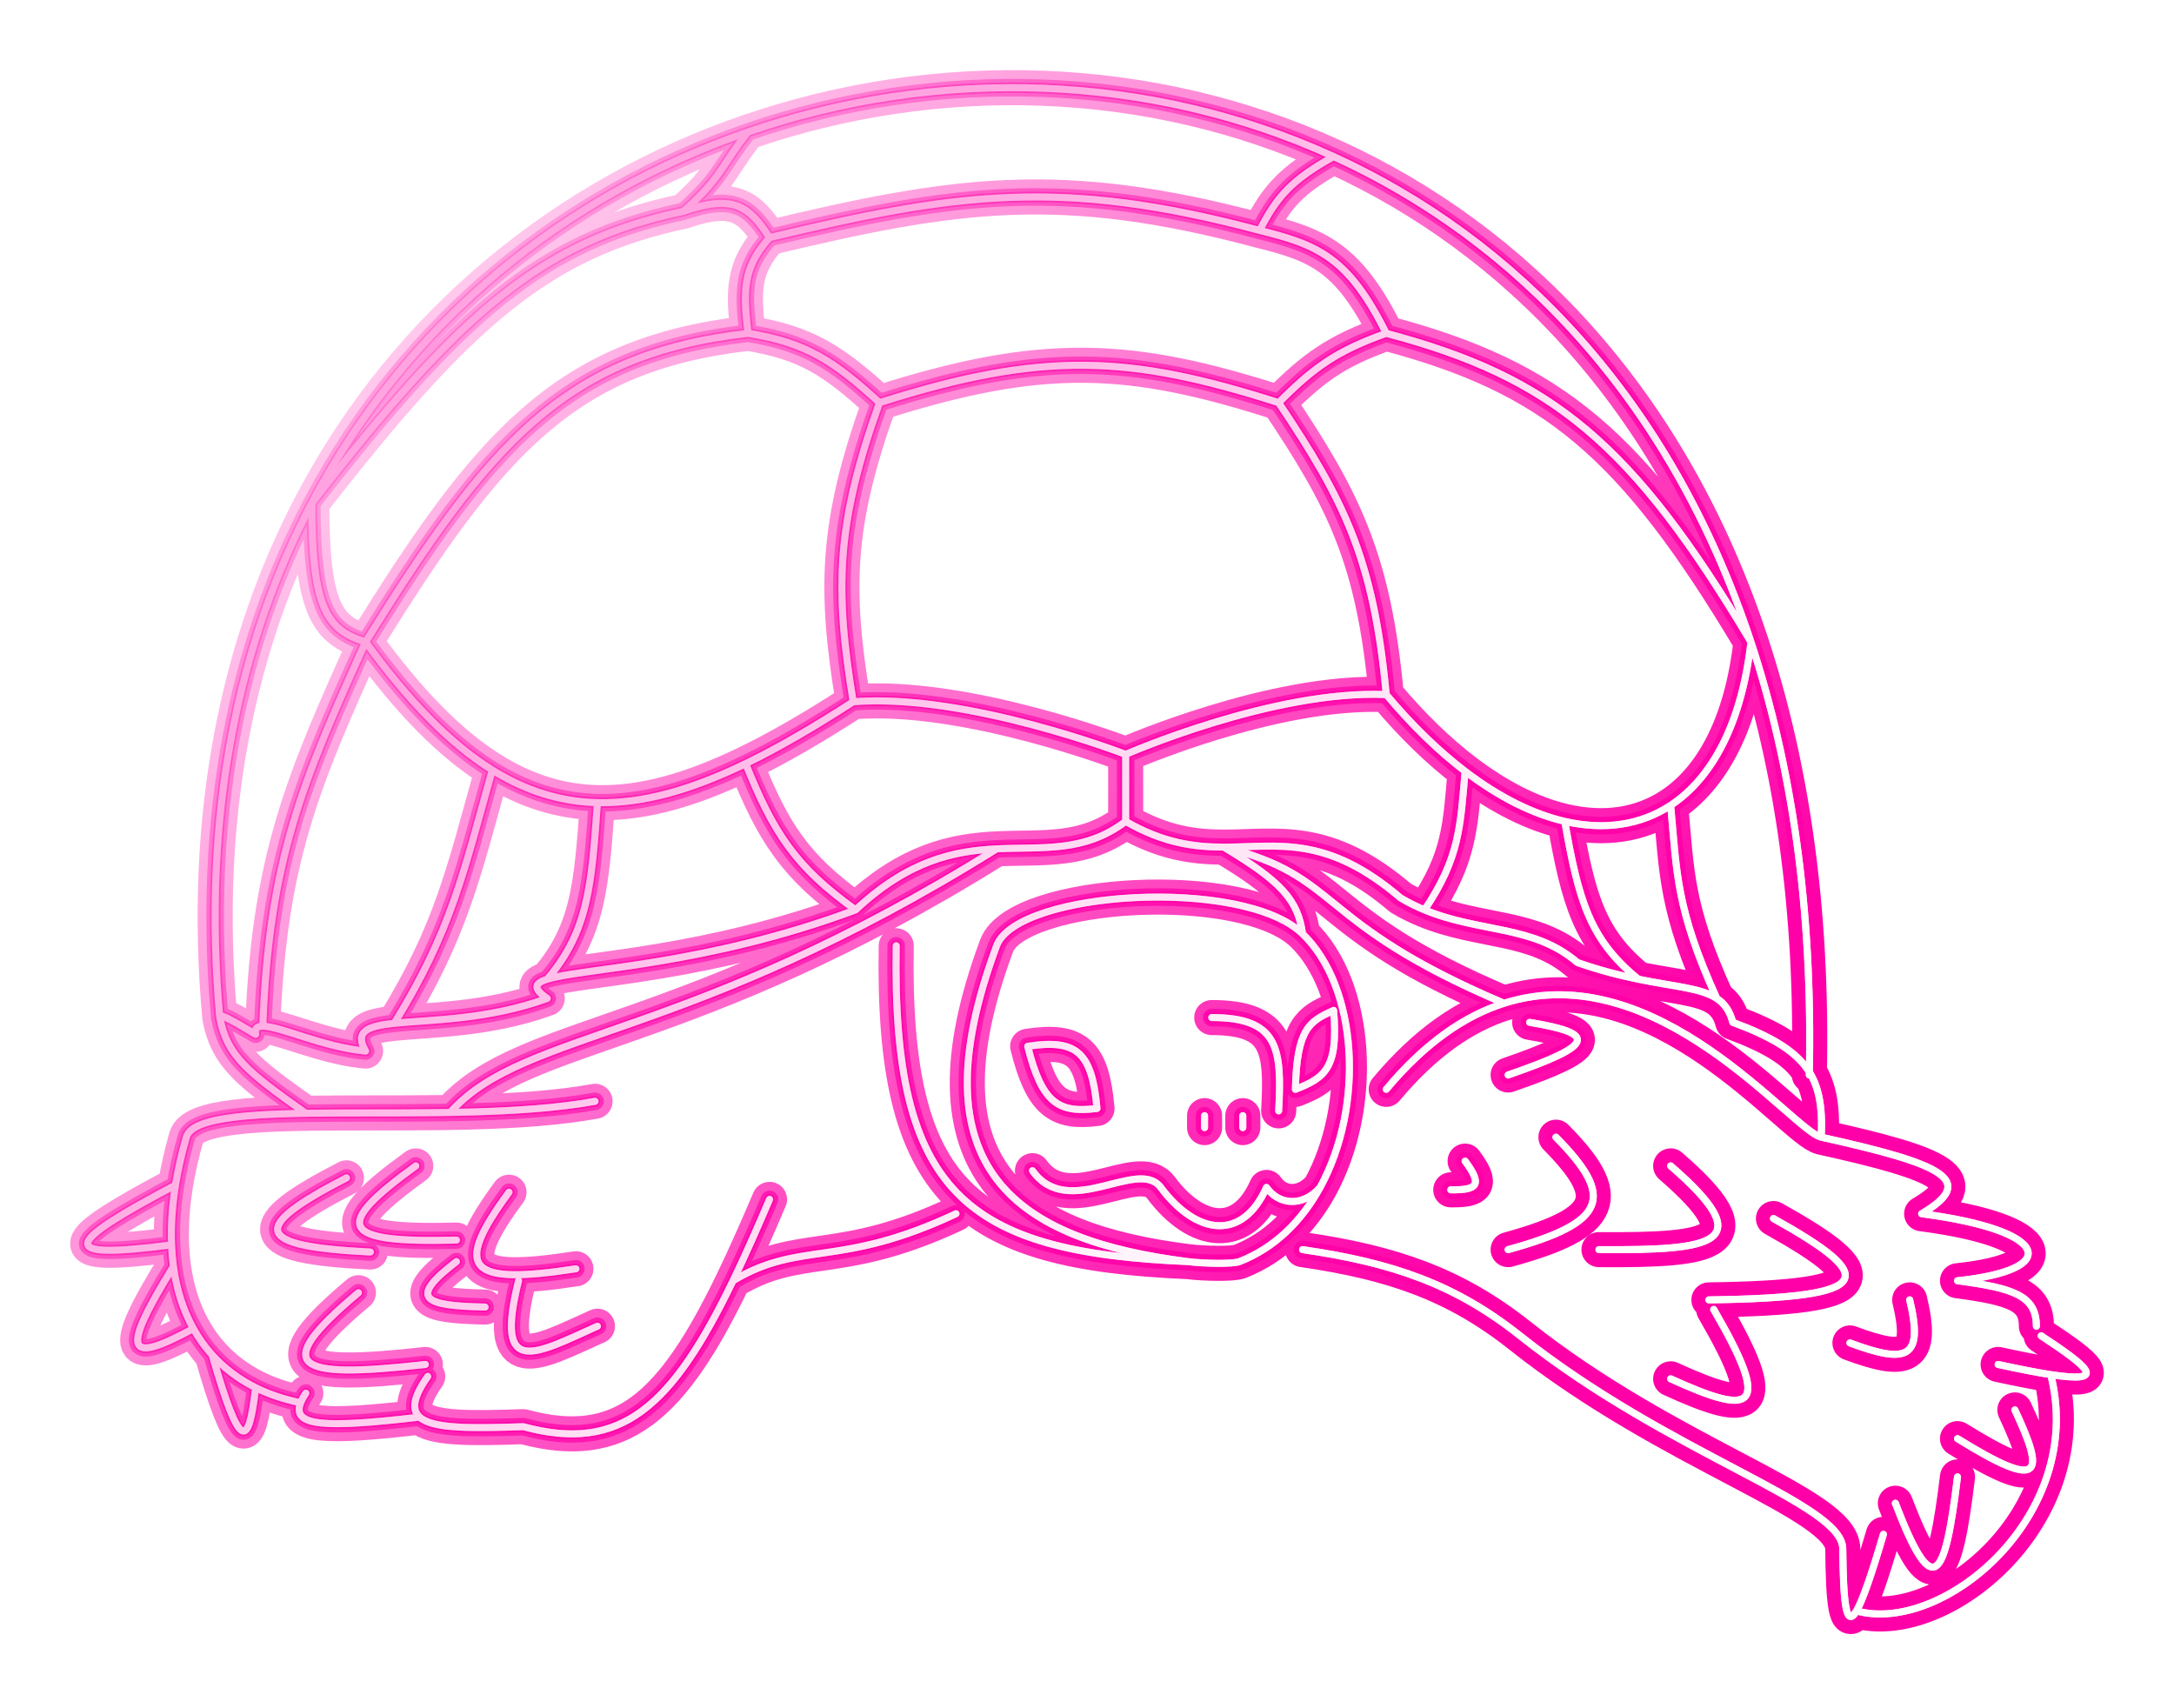 <svg width="620" height="487" viewBox="0 0 620 487" fill="none" xmlns="http://www.w3.org/2000/svg">
<g filter="url(#filter0_f_579_427)">
<path d="M515.993 306.552C517.055 259.128 510.921 218.054 499.352 183.062M62.678 290.177C62.455 288.997 64.776 290.078 72.903 294.955C72.567 293.275 73.348 292.629 74.949 292.63M62.678 290.177C64.723 300.986 70.425 305.635 87.219 317.478M62.678 290.177C57.471 232.373 68.002 183.206 88.918 143.491M519.401 324.293C520.222 306.871 515.403 299.4 494.179 291.544C493.321 288.279 491.814 286.183 489.604 284.721M519.401 324.293C553.92 331.929 564.219 336.556 548.032 346.125C584.843 350.901 588.155 362.101 558.257 365.229C574.15 367.33 580.785 369.46 580.752 378.192M519.401 324.293C511.235 322.486 472.63 272.21 428.94 286.104M321.033 234.233C309.223 243.187 297.414 241.423 284.223 242.071M321.033 234.233C331.8 240.459 340.635 241.558 348.983 241.572M321.033 234.233V215.129M244.004 259.477C259.223 245.217 272.288 242.657 284.223 242.071M244.004 259.477C226.87 247.211 220.614 237.582 212.648 217.77M244.004 259.477C201.297 275.382 166.187 276.079 156.068 279.242M284.223 242.071C196.287 297.002 149.933 293.59 128.801 316.788M219.464 342.032C215.813 350.608 212.379 358.336 209.049 365.229M121.984 392.52C117.875 398.366 117.306 401.961 119.678 404.118M119.678 404.118C123.322 407.432 133.903 407.357 149.251 406.847C177.128 414.418 191.681 401.177 209.049 365.229M119.678 404.118C92.55 407.298 83.097 406.757 85.734 400.025M87.219 397.296C86.552 398.299 86.054 399.208 85.734 400.025M85.734 400.025C81.059 399.085 76.771 397.641 72.903 395.718M169.701 314.058C128.801 321.563 56.652 312.012 53.135 324.293C51.779 329.026 50.756 333.578 50.052 337.938M50.052 337.938C49.072 344.004 48.709 349.699 48.926 354.995M50.052 337.938C18.376 354.726 15.364 359.369 48.926 354.995M48.926 354.995C49.013 357.106 49.192 359.153 49.46 361.135M49.46 361.135C50.365 367.813 52.289 373.749 55.143 378.874M49.46 361.135C34.059 386.127 36.214 389.093 55.143 378.874M55.143 378.874C56.667 381.611 58.456 384.116 60.496 386.379M72.903 395.718C68.096 393.327 63.938 390.197 60.496 386.379M72.903 395.718C70.854 413.112 68.539 414.091 60.496 386.379M170.383 378.192C152.657 386.144 140.888 393.267 147.888 365.229M164.248 361.817C133.712 366.526 128.827 362.121 145.161 339.985M130.164 353.63C96.811 354.501 94.592 349.837 118.576 332.48M138.344 372.734C120.658 372.377 116.376 370.345 130.164 359.771M121.302 389.108C84.34 393.218 76.496 390.234 102.215 368.64M98.807 335.891C70.999 350.202 72.25 355.417 105.624 357.042M582.116 380.921C595.509 389.797 601.548 394.564 584.843 392.005M569.846 389.108C576.126 390.473 581.066 391.426 584.843 392.005M574.618 402.071C583.212 420.464 582.738 425.414 558.257 410.259M558.257 421.175C554.68 450.505 551.424 457.093 540.534 428.68M537.126 437.55C533.611 449.465 531.157 456.458 529.443 459.382M584.843 392.005C595.068 432.091 554.168 466.205 529.443 459.382M529.443 459.382C526.426 464.53 525.705 457.065 525.537 441.643C525.396 428.68 476.457 415.035 433.511 380.921C415.106 366.301 397.184 360.072 371.478 356.359M544.624 370.687C548.628 387.422 543.96 389.066 527.582 382.968M505.769 347.49C535.647 364.165 535.534 370.049 487.363 370.687M476.457 332.48C501.932 354.556 489.074 356.597 456.006 356.359M488.727 373.416C505.503 402.292 500.133 404.001 476.457 393.202M443.736 324.293C460.623 341.37 458.407 348.571 430.103 356.359M436.238 291.544C455.497 294.745 455.13 297.927 430.103 306.552M417.832 331.115C422.908 337.968 421.344 339.394 413.742 339.303M395.337 310.647C406.59 297.186 417.927 289.607 428.94 286.104M272.635 346.125C239.233 361.817 228.326 353.63 209.049 365.229M364.662 316.788C365.635 299.049 364.662 290.179 345.575 290.179M354.437 318.152V321.563M343.53 318.152V321.563M294.449 333.844C304.674 348.172 324.559 329.975 331.032 338.62C341.416 352.49 354.437 353.855 361.185 338.62C364.662 343.621 371.478 344.303 376.478 338.62M371.478 266.299C354.437 249.925 290.06 254.019 284.223 269.711C260.365 333.844 290.359 353.63 338.758 359.771M371.478 266.299C370.202 256.764 365.422 251.352 348.983 241.572M371.478 266.299C387.274 281.477 389.228 315.368 376.478 338.62M338.758 359.771C275.326 357.095 254.391 340.237 255.593 269.711M338.758 359.771C343.53 360.376 351.642 360.487 353.481 359.771C363.631 355.818 371.278 348.104 376.478 338.62M428.94 286.104C374.205 262.888 383.067 249.925 348.983 241.572M348.983 241.572C364.42 241.597 378.19 237.91 399.426 256.065C401.718 257.425 403.999 258.541 406.265 259.477M499.352 183.062C476.44 113.758 432.208 68.312 380.34 44.642M499.352 183.062C465.655 126.552 442.784 107.601 395.337 95.049M499.352 183.062C496.717 206.233 488.317 221.852 476.457 229.654M395.337 198.072C363.089 196.673 321.033 215.129 321.033 215.129M395.337 198.072C391.753 159.176 383.124 142.407 364.662 114.835M395.337 198.072C402.795 206.964 410.359 214.249 417.832 219.949M321.033 215.129C321.033 215.129 275.666 197.575 243.323 200.119M243.323 200.119C238.02 167.897 238.441 149.388 250.822 114.835M243.323 200.119C232.296 207.259 222.139 213.187 212.648 217.77M104.26 183.062C93.181 179.712 88.896 173.251 88.918 143.491M104.26 183.062C139.245 126.767 160.88 101.018 213.33 95.049M104.26 183.062C116.729 200.194 128.481 212.181 140.39 219.59M104.26 183.062C86.349 222.729 76.701 245.16 74.949 292.63M88.918 143.491C131.154 89.087 154.446 68.804 194.924 60.254M88.918 143.491C116.459 91.196 162.004 55.288 213.33 37.623M364.662 114.835C322.375 101.311 297.675 99.912 250.822 114.835M364.662 114.835C374.634 104.826 381.038 100.145 395.337 95.049M250.822 114.835C237.816 102.951 229.966 97.706 213.33 95.049M213.33 95.049C211.926 82.924 211.785 76.378 219.464 67.759M219.464 67.759C213.501 58.446 208.876 55.483 194.924 60.254M219.464 67.759C272.483 55.067 302.552 50.59 359.208 65.712M194.924 60.254C205.831 50.702 206.142 46.461 213.33 37.623M213.33 37.623C267.346 19.033 327.766 20.651 380.34 44.642M359.208 65.712C364.1 56.245 368.115 51.416 380.34 44.642M359.208 65.712C375.712 69.776 384.556 73.318 395.337 95.049M212.648 217.77C197.065 225.296 183.278 229.198 170.383 228.891M170.383 228.891C168.698 252.255 167.848 265.444 156.068 279.242M170.383 228.891C159.962 228.642 150.123 225.645 140.39 219.59M156.068 279.242C152.296 280.421 151.996 281.942 156.068 284.721C139.126 290.887 122.429 290.768 112.441 291.817M140.39 219.59C132.228 248.749 128.712 265.462 112.441 291.817M112.441 291.817C104.746 292.626 101.034 294.128 104.26 299.731C92.443 298.702 79.851 292.635 74.949 292.63M417.832 219.949C416.466 235.76 416.241 244.688 406.265 259.477M417.832 219.949C427.606 227.404 437.224 232.148 446.244 234.233M406.265 259.477C422.193 266.057 437.338 263.735 449.87 274.487C456.435 276.786 462.209 278.216 467.241 279.242M446.244 234.233C450.165 256.621 453.374 268.035 467.241 279.242M446.244 234.233C457.54 236.843 467.899 235.284 476.457 229.654M467.241 279.242C477.846 281.405 485.152 281.775 489.604 284.721M476.457 229.654C478.232 249.053 477.993 259.159 489.604 284.721M312.854 316.105C311.438 300.287 307.253 296.182 293.086 298.366C297.172 314.733 301.943 317.469 312.854 316.105ZM380.34 288.132C373.548 291.214 369.828 293.136 369.433 310.647C377.695 307.385 381.77 304.786 380.34 288.132Z" stroke="url(#paint0_linear_579_427)" stroke-width="10" stroke-linecap="round" stroke-linejoin="round"/>
</g>
<g filter="url(#filter1_f_579_427)">
<path d="M515.993 306.552C517.055 259.128 510.921 218.054 499.352 183.062M62.678 290.177C62.455 288.997 64.776 290.078 72.903 294.955C72.567 293.275 73.348 292.629 74.949 292.63M62.678 290.177C64.723 300.986 70.425 305.635 87.219 317.478M62.678 290.177C57.471 232.373 68.002 183.206 88.918 143.491M519.401 324.293C520.222 306.871 515.403 299.4 494.179 291.544C493.321 288.279 491.814 286.183 489.604 284.721M519.401 324.293C553.92 331.929 564.219 336.556 548.032 346.125C584.843 350.901 588.155 362.101 558.257 365.229C574.15 367.33 580.785 369.46 580.752 378.192M519.401 324.293C511.235 322.486 472.63 272.21 428.94 286.104M321.033 234.233C309.223 243.187 297.414 241.423 284.223 242.071M321.033 234.233C331.8 240.459 340.635 241.558 348.983 241.572M321.033 234.233V215.129M244.004 259.477C259.223 245.217 272.288 242.657 284.223 242.071M244.004 259.477C226.87 247.211 220.614 237.582 212.648 217.77M244.004 259.477C201.297 275.382 166.187 276.079 156.068 279.242M284.223 242.071C196.287 297.002 149.933 293.59 128.801 316.788M219.464 342.032C215.813 350.608 212.379 358.336 209.049 365.229M121.984 392.52C117.875 398.366 117.306 401.961 119.678 404.118M119.678 404.118C123.322 407.432 133.903 407.357 149.251 406.847C177.128 414.418 191.681 401.177 209.049 365.229M119.678 404.118C92.55 407.298 83.097 406.757 85.734 400.025M87.219 397.296C86.552 398.299 86.054 399.208 85.734 400.025M85.734 400.025C81.059 399.085 76.771 397.641 72.903 395.718M169.701 314.058C128.801 321.563 56.652 312.012 53.135 324.293C51.779 329.026 50.756 333.578 50.052 337.938M50.052 337.938C49.072 344.004 48.709 349.699 48.926 354.995M50.052 337.938C18.376 354.726 15.364 359.369 48.926 354.995M48.926 354.995C49.013 357.106 49.192 359.153 49.46 361.135M49.46 361.135C50.365 367.813 52.289 373.749 55.143 378.874M49.46 361.135C34.059 386.127 36.214 389.093 55.143 378.874M55.143 378.874C56.667 381.611 58.456 384.116 60.496 386.379M72.903 395.718C68.096 393.327 63.938 390.197 60.496 386.379M72.903 395.718C70.854 413.112 68.539 414.091 60.496 386.379M170.383 378.192C152.657 386.144 140.888 393.267 147.888 365.229M164.248 361.817C133.712 366.526 128.827 362.121 145.161 339.985M130.164 353.63C96.811 354.501 94.592 349.837 118.576 332.48M138.344 372.734C120.658 372.377 116.376 370.345 130.164 359.771M121.302 389.108C84.34 393.218 76.496 390.234 102.215 368.64M98.807 335.891C70.999 350.202 72.25 355.417 105.624 357.042M582.116 380.921C595.509 389.797 601.548 394.564 584.843 392.005M569.846 389.108C576.126 390.473 581.066 391.426 584.843 392.005M574.618 402.071C583.212 420.464 582.738 425.414 558.257 410.259M558.257 421.175C554.68 450.505 551.424 457.093 540.534 428.68M537.126 437.55C533.611 449.465 531.157 456.458 529.443 459.382M584.843 392.005C595.068 432.091 554.168 466.205 529.443 459.382M529.443 459.382C526.426 464.53 525.705 457.065 525.537 441.643C525.396 428.68 476.457 415.035 433.511 380.921C415.106 366.301 397.184 360.072 371.478 356.359M544.624 370.687C548.628 387.422 543.96 389.066 527.582 382.968M505.769 347.49C535.647 364.165 535.534 370.049 487.363 370.687M476.457 332.48C501.932 354.556 489.074 356.597 456.006 356.359M488.727 373.416C505.503 402.292 500.133 404.001 476.457 393.202M443.736 324.293C460.623 341.37 458.407 348.571 430.103 356.359M436.238 291.544C455.497 294.745 455.13 297.927 430.103 306.552M417.832 331.115C422.908 337.968 421.344 339.394 413.742 339.303M395.337 310.647C406.59 297.186 417.927 289.607 428.94 286.104M272.635 346.125C239.233 361.817 228.326 353.63 209.049 365.229M364.662 316.788C365.635 299.049 364.662 290.179 345.575 290.179M354.437 318.152V321.563M343.53 318.152V321.563M294.449 333.844C304.674 348.172 324.559 329.975 331.032 338.62C341.416 352.49 354.437 353.855 361.185 338.62C364.662 343.621 371.478 344.303 376.478 338.62M371.478 266.299C354.437 249.925 290.06 254.019 284.223 269.711C260.365 333.844 290.359 353.63 338.758 359.771M371.478 266.299C370.202 256.764 365.422 251.352 348.983 241.572M371.478 266.299C387.274 281.477 389.228 315.368 376.478 338.62M338.758 359.771C275.326 357.095 254.391 340.237 255.593 269.711M338.758 359.771C343.53 360.376 351.642 360.487 353.481 359.771C363.631 355.818 371.278 348.104 376.478 338.62M428.94 286.104C374.205 262.888 383.067 249.925 348.983 241.572M348.983 241.572C364.42 241.597 378.19 237.91 399.426 256.065C401.718 257.425 403.999 258.541 406.265 259.477M499.352 183.062C476.44 113.758 432.208 68.312 380.34 44.642M499.352 183.062C465.655 126.552 442.784 107.601 395.337 95.049M499.352 183.062C496.717 206.233 488.317 221.852 476.457 229.654M395.337 198.072C363.089 196.673 321.033 215.129 321.033 215.129M395.337 198.072C391.753 159.176 383.124 142.407 364.662 114.835M395.337 198.072C402.795 206.964 410.359 214.249 417.832 219.949M321.033 215.129C321.033 215.129 275.666 197.575 243.323 200.119M243.323 200.119C238.02 167.897 238.441 149.388 250.822 114.835M243.323 200.119C232.296 207.259 222.139 213.187 212.648 217.77M104.26 183.062C93.181 179.712 88.896 173.251 88.918 143.491M104.26 183.062C139.245 126.767 160.88 101.018 213.33 95.049M104.26 183.062C116.729 200.194 128.481 212.181 140.39 219.59M104.26 183.062C86.349 222.729 76.701 245.16 74.949 292.63M88.918 143.491C131.154 89.087 154.446 68.804 194.924 60.254M88.918 143.491C116.459 91.196 162.004 55.288 213.33 37.623M364.662 114.835C322.375 101.311 297.675 99.912 250.822 114.835M364.662 114.835C374.634 104.826 381.038 100.145 395.337 95.049M250.822 114.835C237.816 102.951 229.966 97.706 213.33 95.049M213.33 95.049C211.926 82.924 211.785 76.378 219.464 67.759M219.464 67.759C213.501 58.446 208.876 55.483 194.924 60.254M219.464 67.759C272.483 55.067 302.552 50.59 359.208 65.712M194.924 60.254C205.831 50.702 206.142 46.461 213.33 37.623M213.33 37.623C267.346 19.033 327.766 20.651 380.34 44.642M359.208 65.712C364.1 56.245 368.115 51.416 380.34 44.642M359.208 65.712C375.712 69.776 384.556 73.318 395.337 95.049M212.648 217.77C197.065 225.296 183.278 229.198 170.383 228.891M170.383 228.891C168.698 252.255 167.848 265.444 156.068 279.242M170.383 228.891C159.962 228.642 150.123 225.645 140.39 219.59M156.068 279.242C152.296 280.421 151.996 281.942 156.068 284.721C139.126 290.887 122.429 290.768 112.441 291.817M140.39 219.59C132.228 248.749 128.712 265.462 112.441 291.817M112.441 291.817C104.746 292.626 101.034 294.128 104.26 299.731C92.443 298.702 79.851 292.635 74.949 292.63M417.832 219.949C416.466 235.76 416.241 244.688 406.265 259.477M417.832 219.949C427.606 227.404 437.224 232.148 446.244 234.233M406.265 259.477C422.193 266.057 437.338 263.735 449.87 274.487C456.435 276.786 462.209 278.216 467.241 279.242M446.244 234.233C450.165 256.621 453.374 268.035 467.241 279.242M446.244 234.233C457.54 236.843 467.899 235.284 476.457 229.654M467.241 279.242C477.846 281.405 485.152 281.775 489.604 284.721M476.457 229.654C478.232 249.053 477.993 259.159 489.604 284.721M312.854 316.105C311.438 300.287 307.253 296.182 293.086 298.366C297.172 314.733 301.943 317.469 312.854 316.105ZM380.34 288.132C373.548 291.214 369.828 293.136 369.433 310.647C377.695 307.385 381.77 304.786 380.34 288.132Z" stroke="url(#paint1_linear_579_427)" stroke-width="5" stroke-linecap="round" stroke-linejoin="round"/>
</g>
<g filter="url(#filter2_f_579_427)">
<path d="M515.993 306.552C517.055 259.128 510.921 218.054 499.352 183.062M62.678 290.177C62.455 288.997 64.776 290.078 72.903 294.955C72.567 293.275 73.348 292.629 74.949 292.63M62.678 290.177C64.723 300.986 70.425 305.635 87.219 317.478M62.678 290.177C57.471 232.373 68.002 183.206 88.918 143.491M519.401 324.293C520.222 306.871 515.403 299.4 494.179 291.544C493.321 288.279 491.814 286.183 489.604 284.721M519.401 324.293C553.92 331.929 564.219 336.556 548.032 346.125C584.843 350.901 588.155 362.101 558.257 365.229C574.15 367.33 580.785 369.46 580.752 378.192M519.401 324.293C511.235 322.486 472.63 272.21 428.94 286.104M321.033 234.233C309.223 243.187 297.414 241.423 284.223 242.071M321.033 234.233C331.8 240.459 340.635 241.558 348.983 241.572M321.033 234.233V215.129M244.004 259.477C259.223 245.217 272.288 242.657 284.223 242.071M244.004 259.477C226.87 247.211 220.614 237.582 212.648 217.77M244.004 259.477C201.297 275.382 166.187 276.079 156.068 279.242M284.223 242.071C196.287 297.002 149.933 293.59 128.801 316.788M219.464 342.032C215.813 350.608 212.379 358.336 209.049 365.229M121.984 392.52C117.875 398.366 117.306 401.961 119.678 404.118M119.678 404.118C123.322 407.432 133.903 407.357 149.251 406.847C177.128 414.418 191.681 401.177 209.049 365.229M119.678 404.118C92.55 407.298 83.097 406.757 85.734 400.025M87.219 397.296C86.552 398.299 86.054 399.208 85.734 400.025M85.734 400.025C81.059 399.085 76.771 397.641 72.903 395.718M169.701 314.058C128.801 321.563 56.652 312.012 53.135 324.293C51.779 329.026 50.756 333.578 50.052 337.938M50.052 337.938C49.072 344.004 48.709 349.699 48.926 354.995M50.052 337.938C18.376 354.726 15.364 359.369 48.926 354.995M48.926 354.995C49.013 357.106 49.192 359.153 49.46 361.135M49.46 361.135C50.365 367.813 52.289 373.749 55.143 378.874M49.46 361.135C34.059 386.127 36.214 389.093 55.143 378.874M55.143 378.874C56.667 381.611 58.456 384.116 60.496 386.379M72.903 395.718C68.096 393.327 63.938 390.197 60.496 386.379M72.903 395.718C70.854 413.112 68.539 414.091 60.496 386.379M170.383 378.192C152.657 386.144 140.888 393.267 147.888 365.229M164.248 361.817C133.712 366.526 128.827 362.121 145.161 339.985M130.164 353.63C96.811 354.501 94.592 349.837 118.576 332.48M138.344 372.734C120.658 372.377 116.376 370.345 130.164 359.771M121.302 389.108C84.34 393.218 76.496 390.234 102.215 368.64M98.807 335.891C70.999 350.202 72.25 355.417 105.624 357.042M582.116 380.921C595.509 389.797 601.548 394.564 584.843 392.005M569.846 389.108C576.126 390.473 581.066 391.426 584.843 392.005M574.618 402.071C583.212 420.464 582.738 425.414 558.257 410.259M558.257 421.175C554.68 450.505 551.424 457.093 540.534 428.68M537.126 437.55C533.611 449.465 531.157 456.458 529.443 459.382M584.843 392.005C595.068 432.091 554.168 466.205 529.443 459.382M529.443 459.382C526.426 464.53 525.705 457.065 525.537 441.643C525.396 428.68 476.457 415.035 433.511 380.921C415.106 366.301 397.184 360.072 371.478 356.359M544.624 370.687C548.628 387.422 543.96 389.066 527.582 382.968M505.769 347.49C535.647 364.165 535.534 370.049 487.363 370.687M476.457 332.48C501.932 354.556 489.074 356.597 456.006 356.359M488.727 373.416C505.503 402.292 500.133 404.001 476.457 393.202M443.736 324.293C460.623 341.37 458.407 348.571 430.103 356.359M436.238 291.544C455.497 294.745 455.13 297.927 430.103 306.552M417.832 331.115C422.908 337.968 421.344 339.394 413.742 339.303M395.337 310.647C406.59 297.186 417.927 289.607 428.94 286.104M272.635 346.125C239.233 361.817 228.326 353.63 209.049 365.229M364.662 316.788C365.635 299.049 364.662 290.179 345.575 290.179M354.437 318.152V321.563M343.53 318.152V321.563M294.449 333.844C304.674 348.172 324.559 329.975 331.032 338.62C341.416 352.49 354.437 353.855 361.185 338.62C364.662 343.621 371.478 344.303 376.478 338.62M371.478 266.299C354.437 249.925 290.06 254.019 284.223 269.711C260.365 333.844 290.359 353.63 338.758 359.771M371.478 266.299C370.202 256.764 365.422 251.352 348.983 241.572M371.478 266.299C387.274 281.477 389.228 315.368 376.478 338.62M338.758 359.771C275.326 357.095 254.391 340.237 255.593 269.711M338.758 359.771C343.53 360.376 351.642 360.487 353.481 359.771C363.631 355.818 371.278 348.104 376.478 338.62M428.94 286.104C374.205 262.888 383.067 249.925 348.983 241.572M348.983 241.572C364.42 241.597 378.19 237.91 399.426 256.065C401.718 257.425 403.999 258.541 406.265 259.477M499.352 183.062C476.44 113.758 432.208 68.312 380.34 44.642M499.352 183.062C465.655 126.552 442.784 107.601 395.337 95.049M499.352 183.062C496.717 206.233 488.317 221.852 476.457 229.654M395.337 198.072C363.089 196.673 321.033 215.129 321.033 215.129M395.337 198.072C391.753 159.176 383.124 142.407 364.662 114.835M395.337 198.072C402.795 206.964 410.359 214.249 417.832 219.949M321.033 215.129C321.033 215.129 275.666 197.575 243.323 200.119M243.323 200.119C238.02 167.897 238.441 149.388 250.822 114.835M243.323 200.119C232.296 207.259 222.139 213.187 212.648 217.77M104.26 183.062C93.181 179.712 88.896 173.251 88.918 143.491M104.26 183.062C139.245 126.767 160.88 101.018 213.33 95.049M104.26 183.062C116.729 200.194 128.481 212.181 140.39 219.59M104.26 183.062C86.349 222.729 76.701 245.16 74.949 292.63M88.918 143.491C131.154 89.087 154.446 68.804 194.924 60.254M88.918 143.491C116.459 91.196 162.004 55.288 213.33 37.623M364.662 114.835C322.375 101.311 297.675 99.912 250.822 114.835M364.662 114.835C374.634 104.826 381.038 100.145 395.337 95.049M250.822 114.835C237.816 102.951 229.966 97.706 213.33 95.049M213.33 95.049C211.926 82.924 211.785 76.378 219.464 67.759M219.464 67.759C213.501 58.446 208.876 55.483 194.924 60.254M219.464 67.759C272.483 55.067 302.552 50.59 359.208 65.712M194.924 60.254C205.831 50.702 206.142 46.461 213.33 37.623M213.33 37.623C267.346 19.033 327.766 20.651 380.34 44.642M359.208 65.712C364.1 56.245 368.115 51.416 380.34 44.642M359.208 65.712C375.712 69.776 384.556 73.318 395.337 95.049M212.648 217.77C197.065 225.296 183.278 229.198 170.383 228.891M170.383 228.891C168.698 252.255 167.848 265.444 156.068 279.242M170.383 228.891C159.962 228.642 150.123 225.645 140.39 219.59M156.068 279.242C152.296 280.421 151.996 281.942 156.068 284.721C139.126 290.887 122.429 290.768 112.441 291.817M140.39 219.59C132.228 248.749 128.712 265.462 112.441 291.817M112.441 291.817C104.746 292.626 101.034 294.128 104.26 299.731C92.443 298.702 79.851 292.635 74.949 292.63M417.832 219.949C416.466 235.76 416.241 244.688 406.265 259.477M417.832 219.949C427.606 227.404 437.224 232.148 446.244 234.233M406.265 259.477C422.193 266.057 437.338 263.735 449.87 274.487C456.435 276.786 462.209 278.216 467.241 279.242M446.244 234.233C450.165 256.621 453.374 268.035 467.241 279.242M446.244 234.233C457.54 236.843 467.899 235.284 476.457 229.654M467.241 279.242C477.846 281.405 485.152 281.775 489.604 284.721M476.457 229.654C478.232 249.053 477.993 259.159 489.604 284.721M312.854 316.105C311.438 300.287 307.253 296.182 293.086 298.366C297.172 314.733 301.943 317.469 312.854 316.105ZM380.34 288.132C373.548 291.214 369.828 293.136 369.433 310.647C377.695 307.385 381.77 304.786 380.34 288.132Z" stroke="url(#paint2_linear_579_427)" stroke-width="3" stroke-linecap="round" stroke-linejoin="round"/>
</g>
<g filter="url(#filter3_f_579_427)">
<path d="M515.993 306.552C517.055 259.128 510.921 218.054 499.352 183.062M62.678 290.177C62.455 288.997 64.776 290.078 72.903 294.955C72.567 293.275 73.348 292.629 74.949 292.63M62.678 290.177C64.723 300.986 70.425 305.635 87.219 317.478M62.678 290.177C57.471 232.373 68.002 183.206 88.918 143.491M519.401 324.293C520.222 306.871 515.403 299.4 494.179 291.544C493.321 288.279 491.814 286.183 489.604 284.721M519.401 324.293C553.92 331.929 564.219 336.556 548.032 346.125C584.843 350.901 588.155 362.101 558.257 365.229C574.15 367.33 580.785 369.46 580.752 378.192M519.401 324.293C511.235 322.486 472.63 272.21 428.94 286.104M321.033 234.233C309.223 243.187 297.414 241.423 284.223 242.071M321.033 234.233C331.8 240.459 340.635 241.558 348.983 241.572M321.033 234.233V215.129M244.004 259.477C259.223 245.217 272.288 242.657 284.223 242.071M244.004 259.477C226.87 247.211 220.614 237.582 212.648 217.77M244.004 259.477C201.297 275.382 166.187 276.079 156.068 279.242M284.223 242.071C196.287 297.002 149.933 293.59 128.801 316.788M219.464 342.032C215.813 350.608 212.379 358.336 209.049 365.229M121.984 392.52C117.875 398.366 117.306 401.961 119.678 404.118M119.678 404.118C123.322 407.432 133.903 407.357 149.251 406.847C177.128 414.418 191.681 401.177 209.049 365.229M119.678 404.118C92.55 407.298 83.097 406.757 85.734 400.025M87.219 397.296C86.552 398.299 86.054 399.208 85.734 400.025M85.734 400.025C81.059 399.085 76.771 397.641 72.903 395.718M169.701 314.058C128.801 321.563 56.652 312.012 53.135 324.293C51.779 329.026 50.756 333.578 50.052 337.938M50.052 337.938C49.072 344.004 48.709 349.699 48.926 354.995M50.052 337.938C18.376 354.726 15.364 359.369 48.926 354.995M48.926 354.995C49.013 357.106 49.192 359.153 49.46 361.135M49.46 361.135C50.365 367.813 52.289 373.749 55.143 378.874M49.46 361.135C34.059 386.127 36.214 389.093 55.143 378.874M55.143 378.874C56.667 381.611 58.456 384.116 60.496 386.379M72.903 395.718C68.096 393.327 63.938 390.197 60.496 386.379M72.903 395.718C70.854 413.112 68.539 414.091 60.496 386.379M170.383 378.192C152.657 386.144 140.888 393.267 147.888 365.229M164.248 361.817C133.712 366.526 128.827 362.121 145.161 339.985M130.164 353.63C96.811 354.501 94.592 349.837 118.576 332.48M138.344 372.734C120.658 372.377 116.376 370.345 130.164 359.771M121.302 389.108C84.34 393.218 76.496 390.234 102.215 368.64M98.807 335.891C70.999 350.202 72.25 355.417 105.624 357.042M582.116 380.921C595.509 389.797 601.548 394.564 584.843 392.005M569.846 389.108C576.126 390.473 581.066 391.426 584.843 392.005M574.618 402.071C583.212 420.464 582.738 425.414 558.257 410.259M558.257 421.175C554.68 450.505 551.424 457.093 540.534 428.68M537.126 437.55C533.611 449.465 531.157 456.458 529.443 459.382M584.843 392.005C595.068 432.091 554.168 466.205 529.443 459.382M529.443 459.382C526.426 464.53 525.705 457.065 525.537 441.643C525.396 428.68 476.457 415.035 433.511 380.921C415.106 366.301 397.184 360.072 371.478 356.359M544.624 370.687C548.628 387.422 543.96 389.066 527.582 382.968M505.769 347.49C535.647 364.165 535.534 370.049 487.363 370.687M476.457 332.48C501.932 354.556 489.074 356.597 456.006 356.359M488.727 373.416C505.503 402.292 500.133 404.001 476.457 393.202M443.736 324.293C460.623 341.37 458.407 348.571 430.103 356.359M436.238 291.544C455.497 294.745 455.13 297.927 430.103 306.552M417.832 331.115C422.908 337.968 421.344 339.394 413.742 339.303M395.337 310.647C406.59 297.186 417.927 289.607 428.94 286.104M272.635 346.125C239.233 361.817 228.326 353.63 209.049 365.229M364.662 316.788C365.635 299.049 364.662 290.179 345.575 290.179M354.437 318.152V321.563M343.53 318.152V321.563M294.449 333.844C304.674 348.172 324.559 329.975 331.032 338.62C341.416 352.49 354.437 353.855 361.185 338.62C364.662 343.621 371.478 344.303 376.478 338.62M371.478 266.299C354.437 249.925 290.06 254.019 284.223 269.711C260.365 333.844 290.359 353.63 338.758 359.771M371.478 266.299C370.202 256.764 365.422 251.352 348.983 241.572M371.478 266.299C387.274 281.477 389.228 315.368 376.478 338.62M338.758 359.771C275.326 357.095 254.391 340.237 255.593 269.711M338.758 359.771C343.53 360.376 351.642 360.487 353.481 359.771C363.631 355.818 371.278 348.104 376.478 338.62M428.94 286.104C374.205 262.888 383.067 249.925 348.983 241.572M348.983 241.572C364.42 241.597 378.19 237.91 399.426 256.065C401.718 257.425 403.999 258.541 406.265 259.477M499.352 183.062C476.44 113.758 432.208 68.312 380.34 44.642M499.352 183.062C465.655 126.552 442.784 107.601 395.337 95.049M499.352 183.062C496.717 206.233 488.317 221.852 476.457 229.654M395.337 198.072C363.089 196.673 321.033 215.129 321.033 215.129M395.337 198.072C391.753 159.176 383.124 142.407 364.662 114.835M395.337 198.072C402.795 206.964 410.359 214.249 417.832 219.949M321.033 215.129C321.033 215.129 275.666 197.575 243.323 200.119M243.323 200.119C238.02 167.897 238.441 149.388 250.822 114.835M243.323 200.119C232.296 207.259 222.139 213.187 212.648 217.77M104.26 183.062C93.181 179.712 88.896 173.251 88.918 143.491M104.26 183.062C139.245 126.767 160.88 101.018 213.33 95.049M104.26 183.062C116.729 200.194 128.481 212.181 140.39 219.59M104.26 183.062C86.349 222.729 76.701 245.16 74.949 292.63M88.918 143.491C131.154 89.087 154.446 68.804 194.924 60.254M88.918 143.491C116.459 91.196 162.004 55.288 213.33 37.623M364.662 114.835C322.375 101.311 297.675 99.912 250.822 114.835M364.662 114.835C374.634 104.826 381.038 100.145 395.337 95.049M250.822 114.835C237.816 102.951 229.966 97.706 213.33 95.049M213.33 95.049C211.926 82.924 211.785 76.378 219.464 67.759M219.464 67.759C213.501 58.446 208.876 55.483 194.924 60.254M219.464 67.759C272.483 55.067 302.552 50.59 359.208 65.712M194.924 60.254C205.831 50.702 206.142 46.461 213.33 37.623M213.33 37.623C267.346 19.033 327.766 20.651 380.34 44.642M359.208 65.712C364.1 56.245 368.115 51.416 380.34 44.642M359.208 65.712C375.712 69.776 384.556 73.318 395.337 95.049M212.648 217.77C197.065 225.296 183.278 229.198 170.383 228.891M170.383 228.891C168.698 252.255 167.848 265.444 156.068 279.242M170.383 228.891C159.962 228.642 150.123 225.645 140.39 219.59M156.068 279.242C152.296 280.421 151.996 281.942 156.068 284.721C139.126 290.887 122.429 290.768 112.441 291.817M140.39 219.59C132.228 248.749 128.712 265.462 112.441 291.817M112.441 291.817C104.746 292.626 101.034 294.128 104.26 299.731C92.443 298.702 79.851 292.635 74.949 292.63M417.832 219.949C416.466 235.76 416.241 244.688 406.265 259.477M417.832 219.949C427.606 227.404 437.224 232.148 446.244 234.233M406.265 259.477C422.193 266.057 437.338 263.735 449.87 274.487C456.435 276.786 462.209 278.216 467.241 279.242M446.244 234.233C450.165 256.621 453.374 268.035 467.241 279.242M446.244 234.233C457.54 236.843 467.899 235.284 476.457 229.654M467.241 279.242C477.846 281.405 485.152 281.775 489.604 284.721M476.457 229.654C478.232 249.053 477.993 259.159 489.604 284.721M312.854 316.105C311.438 300.287 307.253 296.182 293.086 298.366C297.172 314.733 301.943 317.469 312.854 316.105ZM380.34 288.132C373.548 291.214 369.828 293.136 369.433 310.647C377.695 307.385 381.77 304.786 380.34 288.132Z" stroke="url(#paint3_linear_579_427)" stroke-width="2" stroke-linecap="round" stroke-linejoin="round"/>
</g>
<g filter="url(#filter4_f_579_427)">
<path d="M515.993 306.552C517.055 259.128 510.921 218.054 499.352 183.062M62.678 290.177C62.455 288.997 64.776 290.078 72.903 294.955C72.567 293.275 73.348 292.629 74.949 292.63M62.678 290.177C64.723 300.986 70.425 305.635 87.219 317.478M62.678 290.177C57.471 232.373 68.002 183.206 88.918 143.491M519.401 324.293C520.222 306.871 515.403 299.4 494.179 291.544C493.321 288.279 491.814 286.183 489.604 284.721M519.401 324.293C553.92 331.929 564.219 336.556 548.032 346.125C584.843 350.901 588.155 362.101 558.257 365.229C574.15 367.33 580.785 369.46 580.752 378.192M519.401 324.293C511.235 322.486 472.63 272.21 428.94 286.104M321.033 234.233C309.223 243.187 297.414 241.423 284.223 242.071M321.033 234.233C331.8 240.459 340.635 241.558 348.983 241.572M321.033 234.233V215.129M244.004 259.477C259.223 245.217 272.288 242.657 284.223 242.071M244.004 259.477C226.87 247.211 220.614 237.582 212.648 217.77M244.004 259.477C201.297 275.382 166.187 276.079 156.068 279.242M284.223 242.071C196.287 297.002 149.933 293.59 128.801 316.788M219.464 342.032C215.813 350.608 212.379 358.336 209.049 365.229M121.984 392.52C117.875 398.366 117.306 401.961 119.678 404.118M119.678 404.118C123.322 407.432 133.903 407.357 149.251 406.847C177.128 414.418 191.681 401.177 209.049 365.229M119.678 404.118C92.55 407.298 83.097 406.757 85.734 400.025M87.219 397.296C86.552 398.299 86.054 399.208 85.734 400.025M85.734 400.025C81.059 399.085 76.771 397.641 72.903 395.718M169.701 314.058C128.801 321.563 56.652 312.012 53.135 324.293C51.779 329.026 50.756 333.578 50.052 337.938M50.052 337.938C49.072 344.004 48.709 349.699 48.926 354.995M50.052 337.938C18.376 354.726 15.364 359.369 48.926 354.995M48.926 354.995C49.013 357.106 49.192 359.153 49.46 361.135M49.46 361.135C50.365 367.813 52.289 373.749 55.143 378.874M49.46 361.135C34.059 386.127 36.214 389.093 55.143 378.874M55.143 378.874C56.667 381.611 58.456 384.116 60.496 386.379M72.903 395.718C68.096 393.327 63.938 390.197 60.496 386.379M72.903 395.718C70.854 413.112 68.539 414.091 60.496 386.379M170.383 378.192C152.657 386.144 140.888 393.267 147.888 365.229M164.248 361.817C133.712 366.526 128.827 362.121 145.161 339.985M130.164 353.63C96.811 354.501 94.592 349.837 118.576 332.48M138.344 372.734C120.658 372.377 116.376 370.345 130.164 359.771M121.302 389.108C84.34 393.218 76.496 390.234 102.215 368.64M98.807 335.891C70.999 350.202 72.25 355.417 105.624 357.042M582.116 380.921C595.509 389.797 601.548 394.564 584.843 392.005M569.846 389.108C576.126 390.473 581.066 391.426 584.843 392.005M574.618 402.071C583.212 420.464 582.738 425.414 558.257 410.259M558.257 421.175C554.68 450.505 551.424 457.093 540.534 428.68M537.126 437.55C533.611 449.465 531.157 456.458 529.443 459.382M584.843 392.005C595.068 432.091 554.168 466.205 529.443 459.382M529.443 459.382C526.426 464.53 525.705 457.065 525.537 441.643C525.396 428.68 476.457 415.035 433.511 380.921C415.106 366.301 397.184 360.072 371.478 356.359M544.624 370.687C548.628 387.422 543.96 389.066 527.582 382.968M505.769 347.49C535.647 364.165 535.534 370.049 487.363 370.687M476.457 332.48C501.932 354.556 489.074 356.597 456.006 356.359M488.727 373.416C505.503 402.292 500.133 404.001 476.457 393.202M443.736 324.293C460.623 341.37 458.407 348.571 430.103 356.359M436.238 291.544C455.497 294.745 455.13 297.927 430.103 306.552M417.832 331.115C422.908 337.968 421.344 339.394 413.742 339.303M395.337 310.647C406.59 297.186 417.927 289.607 428.94 286.104M272.635 346.125C239.233 361.817 228.326 353.63 209.049 365.229M364.662 316.788C365.635 299.049 364.662 290.179 345.575 290.179M354.437 318.152V321.563M343.53 318.152V321.563M294.449 333.844C304.674 348.172 324.559 329.975 331.032 338.62C341.416 352.49 354.437 353.855 361.185 338.62C364.662 343.621 371.478 344.303 376.478 338.62M371.478 266.299C354.437 249.925 290.06 254.019 284.223 269.711C260.365 333.844 290.359 353.63 338.758 359.771M371.478 266.299C370.202 256.764 365.422 251.352 348.983 241.572M371.478 266.299C387.274 281.477 389.228 315.368 376.478 338.62M338.758 359.771C275.326 357.095 254.391 340.237 255.593 269.711M338.758 359.771C343.53 360.376 351.642 360.487 353.481 359.771C363.631 355.818 371.278 348.104 376.478 338.62M428.94 286.104C374.205 262.888 383.067 249.925 348.983 241.572M348.983 241.572C364.42 241.597 378.19 237.91 399.426 256.065C401.718 257.425 403.999 258.541 406.265 259.477M499.352 183.062C476.44 113.758 432.208 68.312 380.34 44.642M499.352 183.062C465.655 126.552 442.784 107.601 395.337 95.049M499.352 183.062C496.717 206.233 488.317 221.852 476.457 229.654M395.337 198.072C363.089 196.673 321.033 215.129 321.033 215.129M395.337 198.072C391.753 159.176 383.124 142.407 364.662 114.835M395.337 198.072C402.795 206.964 410.359 214.249 417.832 219.949M321.033 215.129C321.033 215.129 275.666 197.575 243.323 200.119M243.323 200.119C238.02 167.897 238.441 149.388 250.822 114.835M243.323 200.119C232.296 207.259 222.139 213.187 212.648 217.77M104.26 183.062C93.181 179.712 88.896 173.251 88.918 143.491M104.26 183.062C139.245 126.767 160.88 101.018 213.33 95.049M104.26 183.062C116.729 200.194 128.481 212.181 140.39 219.59M104.26 183.062C86.349 222.729 76.701 245.16 74.949 292.63M88.918 143.491C131.154 89.087 154.446 68.804 194.924 60.254M88.918 143.491C116.459 91.196 162.004 55.288 213.33 37.623M364.662 114.835C322.375 101.311 297.675 99.912 250.822 114.835M364.662 114.835C374.634 104.826 381.038 100.145 395.337 95.049M250.822 114.835C237.816 102.951 229.966 97.706 213.33 95.049M213.33 95.049C211.926 82.924 211.785 76.378 219.464 67.759M219.464 67.759C213.501 58.446 208.876 55.483 194.924 60.254M219.464 67.759C272.483 55.067 302.552 50.59 359.208 65.712M194.924 60.254C205.831 50.702 206.142 46.461 213.33 37.623M213.33 37.623C267.346 19.033 327.766 20.651 380.34 44.642M359.208 65.712C364.1 56.245 368.115 51.416 380.34 44.642M359.208 65.712C375.712 69.776 384.556 73.318 395.337 95.049M212.648 217.77C197.065 225.296 183.278 229.198 170.383 228.891M170.383 228.891C168.698 252.255 167.848 265.444 156.068 279.242M170.383 228.891C159.962 228.642 150.123 225.645 140.39 219.59M156.068 279.242C152.296 280.421 151.996 281.942 156.068 284.721C139.126 290.887 122.429 290.768 112.441 291.817M140.39 219.59C132.228 248.749 128.712 265.462 112.441 291.817M112.441 291.817C104.746 292.626 101.034 294.128 104.26 299.731C92.443 298.702 79.851 292.635 74.949 292.63M417.832 219.949C416.466 235.76 416.241 244.688 406.265 259.477M417.832 219.949C427.606 227.404 437.224 232.148 446.244 234.233M406.265 259.477C422.193 266.057 437.338 263.735 449.87 274.487C456.435 276.786 462.209 278.216 467.241 279.242M446.244 234.233C450.165 256.621 453.374 268.035 467.241 279.242M446.244 234.233C457.54 236.843 467.899 235.284 476.457 229.654M467.241 279.242C477.846 281.405 485.152 281.775 489.604 284.721M476.457 229.654C478.232 249.053 477.993 259.159 489.604 284.721M312.854 316.105C311.438 300.287 307.253 296.182 293.086 298.366C297.172 314.733 301.943 317.469 312.854 316.105ZM380.34 288.132C373.548 291.214 369.828 293.136 369.433 310.647C377.695 307.385 381.77 304.786 380.34 288.132Z" stroke="url(#paint4_linear_579_427)" stroke-width="2" stroke-linecap="round" stroke-linejoin="round"/>
</g>
<defs>
<filter id="filter0_f_579_427" x="0.001" y="0" width="620.005" height="486.011" filterUnits="userSpaceOnUse" color-interpolation-filters="sRGB">
<feFlood flood-opacity="0" result="BackgroundImageFix"/>
<feBlend mode="normal" in="SourceGraphic" in2="BackgroundImageFix" result="shape"/>
<feGaussianBlur stdDeviation="10" result="effect1_foregroundBlur_579_427"/>
</filter>
<filter id="filter1_f_579_427" x="7.5" y="7.5" width="605.002" height="471.006" filterUnits="userSpaceOnUse" color-interpolation-filters="sRGB">
<feFlood flood-opacity="0" result="BackgroundImageFix"/>
<feBlend mode="normal" in="SourceGraphic" in2="BackgroundImageFix" result="shape"/>
<feGaussianBlur stdDeviation="7.5" result="effect1_foregroundBlur_579_427"/>
</filter>
<filter id="filter2_f_579_427" x="13.5" y="13.5" width="593.001" height="459.003" filterUnits="userSpaceOnUse" color-interpolation-filters="sRGB">
<feFlood flood-opacity="0" result="BackgroundImageFix"/>
<feBlend mode="normal" in="SourceGraphic" in2="BackgroundImageFix" result="shape"/>
<feGaussianBlur stdDeviation="5" result="effect1_foregroundBlur_579_427"/>
</filter>
<filter id="filter3_f_579_427" x="19" y="19" width="582.001" height="448.002" filterUnits="userSpaceOnUse" color-interpolation-filters="sRGB">
<feFlood flood-opacity="0" result="BackgroundImageFix"/>
<feBlend mode="normal" in="SourceGraphic" in2="BackgroundImageFix" result="shape"/>
<feGaussianBlur stdDeviation="2.5" result="effect1_foregroundBlur_579_427"/>
</filter>
<filter id="filter4_f_579_427" x="23" y="23" width="574.001" height="440.002" filterUnits="userSpaceOnUse" color-interpolation-filters="sRGB">
<feFlood flood-opacity="0" result="BackgroundImageFix"/>
<feBlend mode="normal" in="SourceGraphic" in2="BackgroundImageFix" result="shape"/>
<feGaussianBlur stdDeviation="0.5" result="effect1_foregroundBlur_579_427"/>
</filter>
<linearGradient id="paint0_linear_579_427" x1="399.5" y1="387" x2="57.5" y2="74.5" gradientUnits="userSpaceOnUse">
<stop stop-color="#FF00A8"/>
<stop offset="1" stop-color="#FF00A8" stop-opacity="0.1"/>
</linearGradient>
<linearGradient id="paint1_linear_579_427" x1="399.5" y1="387" x2="57.5" y2="74.5" gradientUnits="userSpaceOnUse">
<stop stop-color="#FF00A8"/>
<stop offset="1" stop-color="#FF00A8" stop-opacity="0.1"/>
</linearGradient>
<linearGradient id="paint2_linear_579_427" x1="399.5" y1="387" x2="57.5" y2="74.5" gradientUnits="userSpaceOnUse">
<stop stop-color="#FF00A8"/>
<stop offset="1" stop-color="#FF00A8" stop-opacity="0.1"/>
</linearGradient>
<linearGradient id="paint3_linear_579_427" x1="399.5" y1="387" x2="57.5" y2="74.5" gradientUnits="userSpaceOnUse">
<stop stop-color="#FFD6F1"/>
<stop offset="1" stop-color="#FFCAED" stop-opacity="0.1"/>
</linearGradient>
<linearGradient id="paint4_linear_579_427" x1="399.5" y1="387" x2="57.5" y2="74.5" gradientUnits="userSpaceOnUse">
<stop stop-color="white"/>
<stop offset="1" stop-color="white" stop-opacity="0.1"/>
</linearGradient>
</defs>
</svg>

